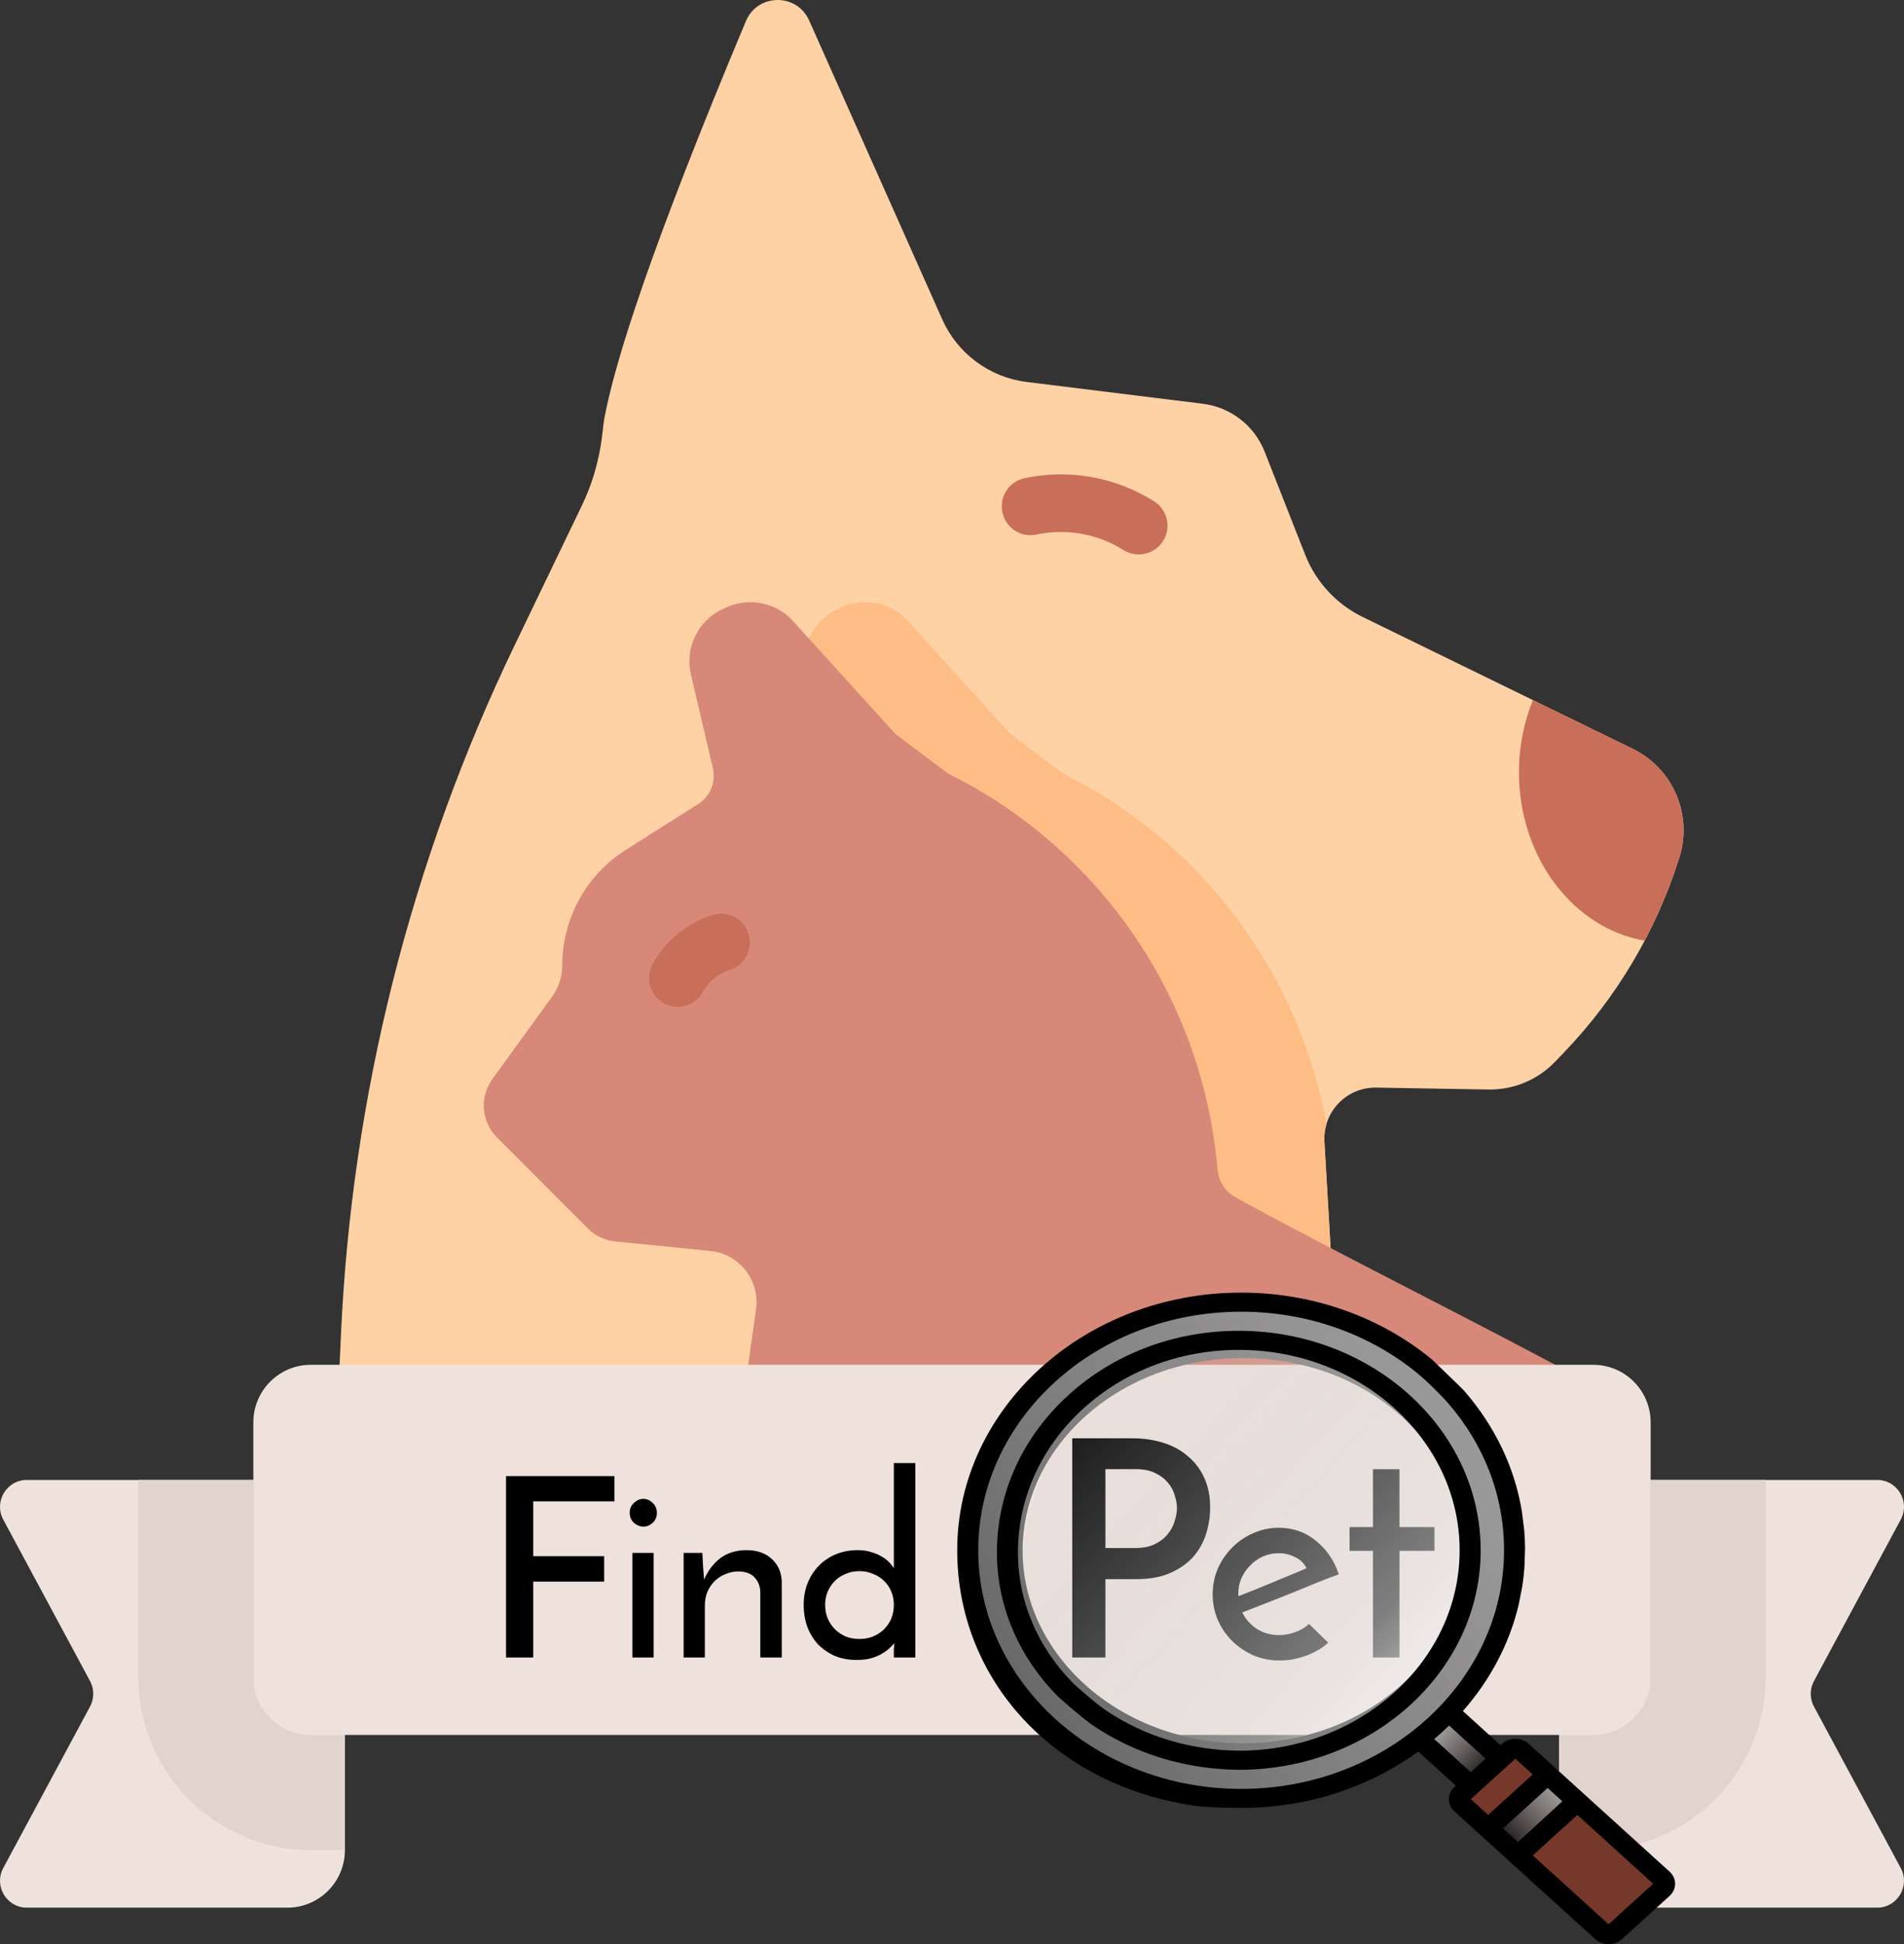 <svg width="329" height="336" viewBox="0 0 329 336" fill="none" xmlns="http://www.w3.org/2000/svg">
<rect x="0" y="0" width="329" height="336" fill="#333333" stroke="none"/>
<g clip-path="url(#clip0)">
<path d="M237.796 187.968L257.185 188.299C261.516 188.373 265.685 186.639 268.691 183.514L270.176 181.971C279.276 172.511 286.083 161.08 290.07 148.563L290.171 148.246C292.529 140.843 289.107 132.825 282.135 129.421C266.571 121.82 251.005 114.22 235.441 106.619C230.914 104.409 227.379 100.577 225.532 95.883C223.198 89.948 220.863 84.012 218.529 78.077C216.752 73.559 212.652 70.376 207.843 69.781C197.696 68.525 187.55 67.268 177.404 66.012C170.983 65.217 165.447 61.111 162.811 55.191L139.817 3.537C137.692 -1.236 130.902 -1.161 128.883 3.658C112.216 43.441 106.226 62.63 104.393 72.461C104.093 74.069 103.995 80.204 100.582 87.294L88.939 111.491C70.981 148.807 60.765 189.386 58.911 230.774C58.59 237.953 58.268 245.13 57.946 252.308C116.122 254.656 174.296 257.005 232.471 259.353C231.264 238.673 230.056 217.994 228.848 197.315C228.548 192.183 232.668 187.88 237.796 187.968Z" fill="#FED2A4"/>
<path d="M148.231 242.361C174.404 241.362 203.055 241.243 231.4 241.015C230.549 226.448 229.699 211.881 228.847 197.315C228.786 196.267 228.918 195.259 229.195 194.312C224.462 168.076 207.598 145.539 183.665 133.679C180.631 131.403 177.678 129.189 174.643 126.913L156.868 107.317C153.867 104.009 149.06 103.162 145.045 105.113C144.932 105.168 144.819 105.222 144.707 105.275C140.452 107.277 138.175 111.988 139.248 116.574C140.51 121.964 141.772 127.356 143.034 132.747C143.597 135.151 142.577 137.649 140.493 138.968C136.329 141.603 132.166 144.239 128.003 146.873C121.159 151.205 117.01 158.75 117.01 166.86C117.01 168.791 116.4 170.672 115.269 172.234L104.925 186.515C102.689 189.602 103.026 193.859 105.716 196.556L121.442 212.316C122.705 213.582 124.367 214.371 126.145 214.549C131.63 215.098 137.113 215.648 142.597 216.198C147.608 216.699 151.194 221.278 150.492 226.274C149.739 231.636 148.985 236.999 148.231 242.361Z" fill="#FFBD86"/>
<path d="M128.372 242.361C129.126 236.999 129.879 231.636 130.634 226.274C131.336 221.278 127.749 216.699 122.739 216.198C117.254 215.648 111.771 215.098 106.286 214.549C104.508 214.371 102.847 213.582 101.584 212.316L85.858 196.556C83.166 193.859 82.831 189.602 85.066 186.515L95.41 172.234C96.542 170.672 97.151 168.791 97.151 166.86C97.151 158.75 101.301 151.205 108.144 146.873C112.308 144.239 116.47 141.603 120.633 138.968C122.718 137.649 123.738 135.151 123.175 132.747C121.913 127.357 120.651 121.965 119.389 116.574C118.315 111.987 120.593 107.277 124.847 105.275C124.961 105.222 125.074 105.168 125.185 105.113C129.201 103.162 134.007 104.009 137.01 107.317L154.785 126.913C157.819 129.189 160.771 131.403 163.806 133.679C189.93 146.624 207.642 172.287 210.336 201.601L210.386 202.14C210.572 204.166 211.744 205.968 213.523 206.948C231.732 216.973 257.799 229.786 276.011 239.813C229.415 241.59 174.968 240.583 128.372 242.361Z" fill="#D78878"/>
<path d="M324.36 329.694H279.335C273.852 329.694 269.406 325.24 269.406 319.744V255.774H324.359C327.866 255.774 330.101 259.526 328.439 262.62L313.441 290.533C312.702 291.907 312.702 293.561 313.441 294.936L328.439 322.849C330.102 325.943 327.866 329.694 324.36 329.694Z" fill="#EFE2DD"/>
<path d="M49.664 329.694H4.64C1.134 329.694 -1.102 325.943 0.56 322.849L15.559 294.936C16.297 293.562 16.297 291.907 15.559 290.533L0.56 262.62C-1.102 259.526 1.134 255.774 4.64 255.774H59.593V319.744C59.594 325.24 55.148 329.694 49.664 329.694Z" fill="#EFE2DD"/>
<path d="M305.081 289.892V255.774H269.407V319.744H275.293C291.718 319.744 305.081 306.353 305.081 289.892Z" fill="#E1D3CE"/>
<path d="M23.919 255.774V289.892C23.919 306.353 37.282 319.744 53.707 319.744H59.593V255.774H23.919Z" fill="#E1D3CE"/>
<path d="M275.292 299.843H53.708C48.224 299.843 43.778 295.388 43.778 289.892V245.824C43.778 240.328 48.224 235.873 53.708 235.873H275.293C280.776 235.873 285.222 240.328 285.222 245.824V289.892C285.221 295.387 280.776 299.843 275.292 299.843Z" fill="#EFE2DD"/>
<path d="M196.765 95.823C195.864 95.823 194.951 95.577 194.131 95.061C191.916 93.667 189.489 92.725 186.917 92.261C184.313 91.791 181.681 91.832 179.092 92.382C176.411 92.954 173.774 91.234 173.206 88.546C172.638 85.859 174.351 83.217 177.033 82.648C180.885 81.829 184.803 81.77 188.677 82.468C192.505 83.159 196.116 84.561 199.411 86.635C201.734 88.096 202.434 91.167 200.976 93.494C200.033 94.999 198.418 95.823 196.765 95.823Z" fill="#C96E59"/>
<path d="M117.111 173.996C116.305 173.996 115.487 173.798 114.73 173.382C112.326 172.062 111.445 169.038 112.762 166.628C113.865 164.614 115.323 162.853 117.094 161.396C118.887 159.923 120.92 158.827 123.138 158.14C125.753 157.326 128.537 158.797 129.347 161.423C130.157 164.047 128.69 166.833 126.071 167.646C125.087 167.951 124.185 168.437 123.391 169.09C122.606 169.736 121.958 170.517 121.47 171.41C120.568 173.062 118.867 173.996 117.111 173.996Z" fill="#C96E59"/>
<path d="M282.135 129.421C276.385 126.613 270.635 123.805 264.884 120.997C263.338 124.788 262.471 129.019 262.471 133.486C262.471 148.244 271.9 160.46 284.191 162.569C286.552 158.097 288.525 153.413 290.069 148.563L290.17 148.246C292.529 140.843 289.107 132.825 282.135 129.421Z" fill="#C96E59"/>
<path d="M87.439 286.456V255.108H106.165V259.475H92.142V268.944H104.396V273.354H92.142V286.456H87.439ZM108.804 261.464C108.804 260.772 109.048 260.196 109.536 259.734C110.055 259.273 110.602 259.042 111.177 259.042C111.752 259.042 112.284 259.273 112.773 259.734C113.262 260.196 113.507 260.772 113.507 261.464C113.507 262.156 113.262 262.732 112.773 263.193C112.284 263.626 111.752 263.842 111.177 263.842C110.602 263.842 110.055 263.626 109.536 263.193C109.048 262.732 108.804 262.156 108.804 261.464ZM112.946 286.456H109.278V268.382H112.946V286.456ZM118.126 268.382H121.362C121.42 269.276 121.463 270.097 121.492 270.847C121.549 271.567 121.607 272.288 121.664 273.009C122.326 271.452 123.261 270.212 124.469 269.29C125.706 268.368 127.216 267.906 129 267.906C130.812 267.906 132.264 268.411 133.357 269.42C134.45 270.429 135.026 271.726 135.083 273.311V286.456H131.373V274.998C131.315 274.075 130.999 273.297 130.423 272.663C129.848 272 128.942 271.639 127.705 271.582C126.842 271.582 126.051 271.74 125.332 272.057C124.613 272.346 123.994 272.749 123.477 273.268C122.959 273.787 122.542 274.407 122.225 275.127C121.938 275.848 121.794 276.641 121.794 277.505V286.456H118.126V268.382ZM138.871 277.419C138.871 276.006 139.101 274.724 139.562 273.571C140.051 272.389 140.712 271.38 141.546 270.544C142.381 269.708 143.359 269.059 144.48 268.598C145.631 268.137 146.868 267.906 148.191 267.906C149.083 267.906 149.874 268.022 150.564 268.252C151.283 268.454 151.887 268.714 152.376 269.031C152.894 269.319 153.326 269.65 153.671 270.025C154.016 270.4 154.275 270.731 154.448 271.02V252.859H158.158V286.456H154.448V285.115C154.448 284.942 154.462 284.755 154.491 284.553C154.519 284.323 154.534 284.135 154.534 283.991C154.246 284.337 153.901 284.683 153.498 285.029C153.124 285.346 152.679 285.649 152.161 285.937C151.643 286.225 151.039 286.456 150.349 286.629C149.687 286.802 148.925 286.888 148.062 286.888C146.623 286.888 145.329 286.643 144.178 286.153C143.057 285.634 142.093 284.957 141.288 284.121C140.511 283.256 139.907 282.247 139.475 281.094C139.073 279.941 138.871 278.716 138.871 277.419ZM142.582 277.376C142.582 278.212 142.726 278.99 143.013 279.711C143.33 280.431 143.747 281.051 144.265 281.57C144.783 282.089 145.401 282.507 146.12 282.824C146.839 283.112 147.63 283.256 148.493 283.256C149.356 283.256 150.147 283.112 150.866 282.824C151.614 282.507 152.247 282.089 152.765 281.57C153.311 281.022 153.728 280.402 154.016 279.711C154.304 278.99 154.448 278.212 154.448 277.376C154.448 276.54 154.304 275.776 154.016 275.084C153.728 274.363 153.311 273.744 152.765 273.225C152.247 272.706 151.614 272.302 150.866 272.014C150.147 271.697 149.356 271.538 148.493 271.538C147.63 271.538 146.839 271.697 146.12 272.014C145.401 272.302 144.783 272.706 144.265 273.225C143.747 273.744 143.33 274.363 143.013 275.084C142.726 275.776 142.582 276.54 142.582 277.376ZM191.013 267.542H196.175C197.565 267.542 198.73 267.298 199.668 266.811C200.606 266.324 201.336 265.731 201.858 265.035C202.414 264.338 202.796 263.589 203.005 262.788C203.248 261.987 203.37 261.273 203.37 260.646C203.37 259.984 203.248 259.27 203.005 258.504C202.796 257.703 202.414 256.972 201.858 256.309C201.301 255.613 200.554 255.038 199.616 254.585C198.712 254.132 197.583 253.906 196.227 253.906H191.013V267.542ZM185.278 286.456V248.577H195.601C197.583 248.577 199.39 248.838 201.024 249.361C202.692 249.883 204.117 250.667 205.299 251.712C206.515 252.722 207.453 253.975 208.114 255.474C208.775 256.936 209.105 258.625 209.105 260.541C209.105 262.039 208.879 263.537 208.427 265.035C207.975 266.498 207.245 267.821 206.237 269.005C205.23 270.155 203.908 271.095 202.275 271.827C200.641 272.558 198.66 272.924 196.331 272.924H191.013V286.456H185.278ZM229.513 283.896C228.471 284.836 227.202 285.585 225.708 286.142C224.213 286.7 222.684 286.978 221.119 286.978C219.52 286.978 218.008 286.682 216.584 286.09C215.193 285.463 213.977 284.644 212.934 283.634C211.891 282.59 211.056 281.371 210.431 279.977C209.84 278.584 209.545 277.104 209.545 275.536C209.545 273.969 209.84 272.489 210.431 271.095C211.056 269.702 211.891 268.483 212.934 267.438C213.977 266.393 215.176 265.574 216.531 264.982C217.921 264.355 219.399 264.042 220.962 264.042C223.431 264.042 225.568 264.791 227.376 266.289C229.218 267.751 230.538 269.685 231.338 272.088C230.26 272.471 229.026 272.941 227.637 273.499C226.246 274.056 224.803 274.648 223.309 275.275C221.814 275.867 220.319 276.46 218.825 277.051C217.331 277.643 215.94 278.184 214.655 278.671C215.245 279.856 216.096 280.813 217.209 281.545C218.356 282.241 219.625 282.59 221.015 282.59C221.954 282.59 222.892 282.416 223.831 282.067C224.803 281.718 225.585 281.248 226.177 280.656L229.513 283.896ZM225.76 271.043C225.343 270.172 224.682 269.528 223.778 269.11C222.874 268.657 221.954 268.431 221.015 268.431C220.007 268.431 219.068 268.623 218.2 269.005C217.366 269.388 216.636 269.911 216.01 270.573C215.384 271.2 214.88 271.931 214.498 272.767C214.15 273.603 213.977 274.456 213.977 275.327C213.977 275.501 213.977 275.624 213.977 275.693C214.011 275.762 214.029 275.815 214.029 275.85C214.932 275.501 215.906 275.118 216.949 274.7C218.025 274.247 219.086 273.812 220.129 273.394C221.172 272.941 222.179 272.523 223.153 272.14C224.125 271.722 224.995 271.357 225.76 271.043ZM237.24 253.919H241.824V263.918H247.865V268.025H241.824V286.456H237.24V268.025H233.195V263.918H237.24V253.919Z" fill="black"/>
<path d="M185.702 245.547C172.028 262.617 174.358 287.248 190.908 300.56C207.457 313.873 231.958 310.826 245.632 293.756C259.306 276.685 256.975 252.055 240.426 238.742C223.877 225.43 199.376 228.476 185.702 245.547Z" fill="url(#paint0_linear)"/>
<path d="M261.145 301.845L252.433 311.778L278.938 335.123L287.65 325.19L261.145 301.845Z" fill="#753829"/>
<path d="M257.986 267.989C257.986 288.682 239.144 306.273 214.839 306.273C190.533 306.273 171.691 288.682 171.691 267.989C171.691 247.297 190.533 229.705 214.839 229.705C239.144 229.705 257.986 247.297 257.986 267.989Z" stroke="#A9A6A6" stroke-width="10"/>
<path d="M257.986 267.989C257.986 288.682 239.144 306.273 214.839 306.273C190.533 306.273 171.691 288.682 171.691 267.989C171.691 247.297 190.533 229.705 214.839 229.705C239.144 229.705 257.986 247.297 257.986 267.989Z" stroke="url(#paint1_linear)" stroke-width="10"/>
<path d="M250.531 295.464L246.301 300.132L254.931 307.987L259.162 303.32L250.531 295.464Z" fill="#A9A6A6"/>
<path d="M250.531 295.464L246.301 300.132L254.931 307.987L259.162 303.32L250.531 295.464Z" fill="url(#paint2_linear)"/>
<path d="M271.214 310.118L268.174 306.8L258.243 315.941L261.283 319.258L271.214 310.118Z" fill="#A9A6A6"/>
<path d="M271.214 310.118L268.174 306.8L258.243 315.941L261.283 319.258L271.214 310.118Z" fill="url(#paint3_linear)"/>
<path d="M288.49 323.467L286.721 321.861C286.011 321.217 284.86 321.217 284.151 321.861C283.441 322.505 283.441 323.549 284.151 324.193L285.663 325.566L277.954 332.564L264.848 320.667L272.558 313.67L278.672 319.22C279.093 319.602 282.563 322.753 284.151 324.193C285.407 325.008 285.438 323.876 285.727 323.614C286.03 323.338 287.617 323.141 286.721 321.861C284.931 320.236 281.647 317.256 281.241 316.888L273.846 310.174L273.842 310.171L268.703 305.506L268.699 305.502L264.163 301.385C263.545 300.824 262.724 300.515 261.85 300.515C260.975 300.515 260.155 300.824 259.537 301.385L259.28 301.618L252.777 295.714C257.425 290.444 260.782 284.197 262.411 277.373L263.055 274.074C263.215 273.026 263.335 271.965 263.412 270.894L263.52 267.596C263.511 266.528 263.462 265.468 263.373 264.415L262.958 261.116C261.689 253.533 258.294 246.44 252.951 240.314C252.575 239.883 248.878 236.357 247.45 234.969C246.25 234.173 246.344 235.561 246.031 235.786C245.692 236.029 244.173 236.157 245.006 237.41C247.128 239.164 249.747 241.954 250.101 242.361C256.505 249.704 259.889 258.547 259.889 267.933C259.889 290.672 239.51 309.17 214.461 309.17C189.412 309.17 169.033 290.672 169.033 267.933C169.033 245.196 189.412 226.698 214.461 226.698C225.785 226.698 236.633 230.502 245.006 237.41C245.748 238.023 246.898 237.973 247.573 237.299C248.248 236.625 248.193 235.582 247.45 234.969C238.407 227.508 226.691 223.399 214.461 223.399C187.408 223.399 165.399 243.378 165.399 267.933C165.399 289.614 181.002 306.97 203.074 311.478C203.074 311.478 205.739 312.09 208.04 312.248C210.585 312.424 212.331 312.424 212.331 312.424L214.34 312.446H215.965C217.144 312.413 218.312 312.345 219.468 312.238L223.102 311.776C231.308 310.448 238.81 307.26 245.067 302.713L251.571 308.616L251.314 308.849C250.696 309.41 250.355 310.156 250.355 310.949C250.355 311.742 250.696 312.487 251.314 313.048L255.851 317.167L255.853 317.17L260.993 321.835L260.997 321.838L275.641 335.13C276.258 335.691 277.08 336 277.954 336C278.827 336 279.649 335.691 280.267 335.131L288.49 327.667C289.108 327.105 289.448 326.36 289.448 325.567C289.448 324.773 289.108 324.027 288.49 323.467ZM250.397 298.219L256.71 303.95L254.14 306.282L247.826 300.552C248.714 299.804 249.572 299.026 250.397 298.219ZM262.279 318.335L259.709 316.003L267.418 309.005L269.987 311.338L262.279 318.335ZM261.85 303.951L264.848 306.673L257.139 313.67L254.141 310.949L261.85 303.951Z" fill="black"/>
<path d="M188.752 298.127C196.03 303.093 204.773 305.771 214.057 305.871C237.102 305.871 255.851 288.852 255.851 267.933C255.851 247.016 237.102 229.997 214.057 229.997C202.935 229.997 192.475 233.949 184.603 241.124C176.764 248.267 172.382 257.783 172.263 267.916C172.154 277.245 175.888 286.212 182.777 293.165C183.177 293.568 187.063 296.975 188.752 298.127C190.078 298.741 189.906 296.837 190.209 296.59C190.542 296.318 191.953 296.592 190.935 295.491C189.245 294.338 185.852 291.334 185.481 290.959C179.201 284.622 175.797 276.451 175.897 267.951C176.006 258.683 180.012 249.982 187.178 243.451C194.363 236.903 203.909 233.296 214.057 233.296C235.098 233.296 252.216 248.835 252.216 267.933C252.216 287.033 235.098 302.572 214.078 302.572C205.594 302.48 197.591 300.032 190.935 295.491C190.133 294.943 188.994 295.09 188.391 295.818C187.788 296.547 187.95 297.581 188.752 298.127Z" fill="black"/>
</g>
<defs>
<linearGradient id="paint0_linear" x1="258.402" y1="301.4" x2="185.325" y2="233.481" gradientUnits="userSpaceOnUse">
<stop stop-color="#FFFEFE"/>
<stop offset="0.297" stop-color="#E5E4E4" stop-opacity="0.557"/>
<stop offset="1" stop-color="#C8C8C8" stop-opacity="0.074"/>
<stop offset="1" stop-color="#C4C4C4" stop-opacity="0"/>
</linearGradient>
<linearGradient id="paint1_linear" x1="391.474" y1="143.228" x2="83.169" y2="359.71" gradientUnits="userSpaceOnUse">
<stop stop-color="white" stop-opacity="0"/>
<stop offset="1"/>
</linearGradient>
<linearGradient id="paint2_linear" x1="248.416" y1="297.798" x2="257.063" y2="305.635" gradientUnits="userSpaceOnUse">
<stop stop-color="#433232" stop-opacity="0"/>
<stop offset="1" stop-color="#1C1A1A"/>
</linearGradient>
<linearGradient id="paint3_linear" x1="269.694" y1="308.459" x2="259.744" y2="317.578" gradientUnits="userSpaceOnUse">
<stop stop-color="#433232" stop-opacity="0"/>
<stop offset="1" stop-color="#1C1A1A"/>
</linearGradient>
<clipPath id="clip0">
<rect width="329" height="336" fill="white"/>
</clipPath>
</defs>
</svg>

